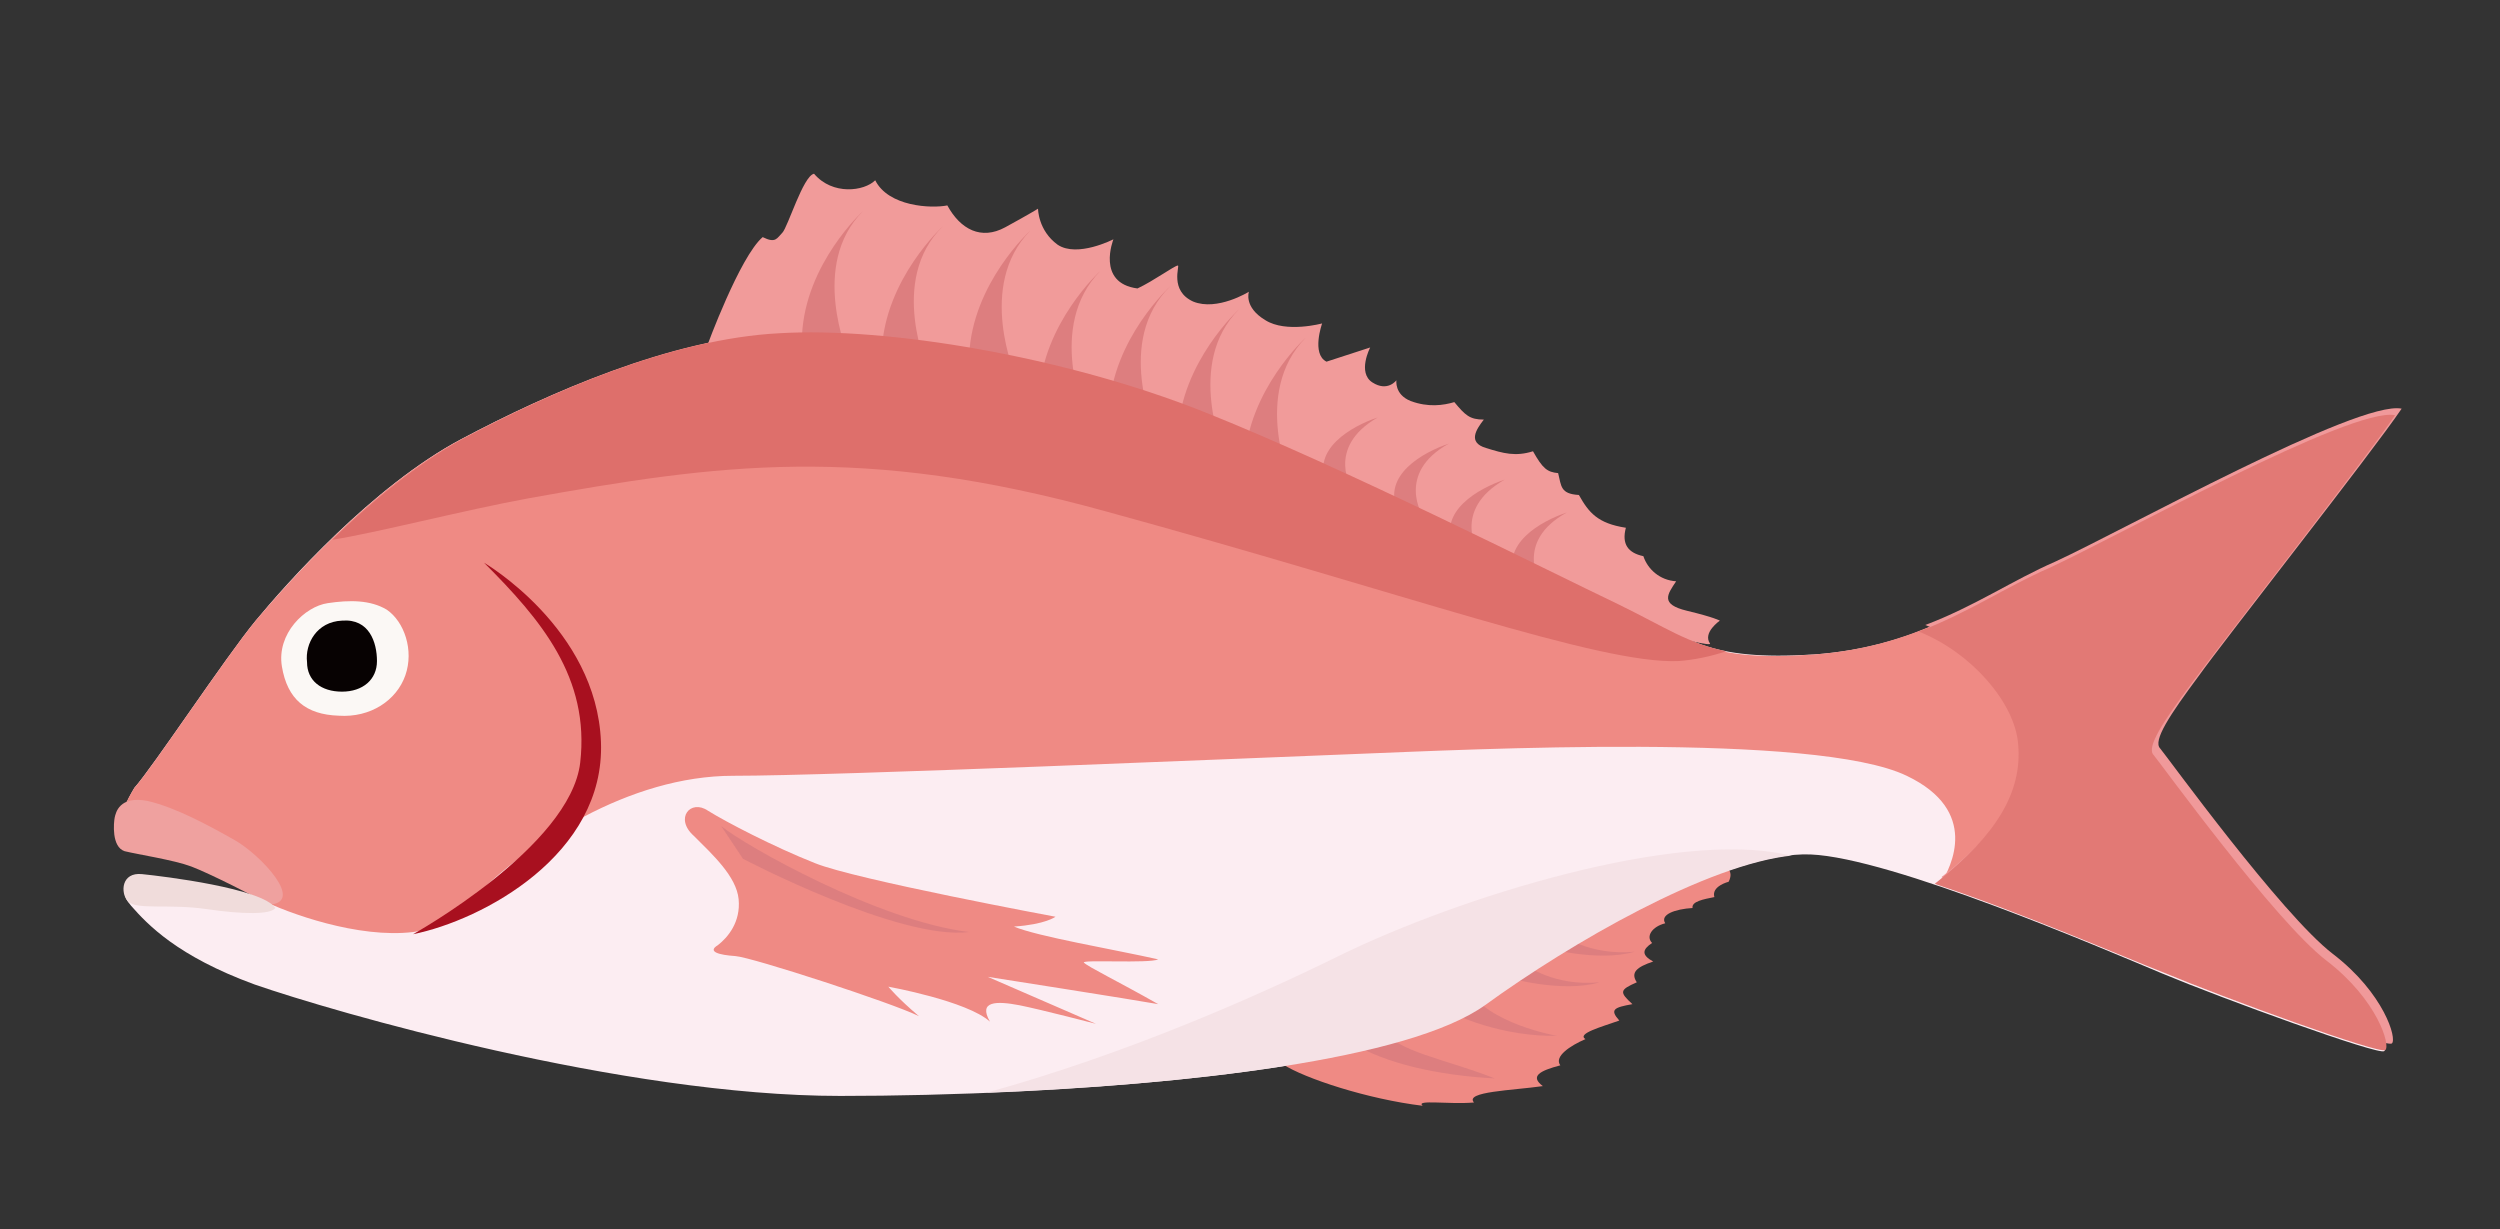 <?xml version="1.0" encoding="utf-8"?>
<!-- Generator: Adobe Illustrator 19.1.0, SVG Export Plug-In . SVG Version: 6.00 Build 0)  -->
<!DOCTYPE svg PUBLIC "-//W3C//DTD SVG 1.1//EN" "http://www.w3.org/Graphics/SVG/1.1/DTD/svg11.dtd">
<svg version="1.1" id="レイヤー_1" xmlns="http://www.w3.org/2000/svg" xmlns:xlink="http://www.w3.org/1999/xlink" x="0px"
	 y="0px" viewBox="0 0 228.8 112.5" style="enable-background:new 0 0 228.8 112.5;" xml:space="preserve">
<rect x="0" y="0" width="228.8" height="112.5" fill="#333333" stroke="none"/>
<style type="text/css">
	.st0{fill:#FCEDF2;}
	.st1{fill:#EF8A84;}
	.st2{fill:#DD7E7F;}
	.st3{fill:#F19B9A;}
	.st4{fill:#F0999A;}
	.st5{fill:#E27975;}
	.st6{fill:#FBF8F5;}
	.st7{fill:#070202;}
	.st8{fill:#A8101F;}
	.st9{fill:#EFA19F;}
	.st10{fill:#F0DCDB;}
	.st11{fill:#DE6F6B;}
	.st12{fill:#F5E2E6;}
</style>
<g>
	<path class="st0" d="M12.3,72.1c1.7-1.9,8.3-11.9,11.1-15.3c2.8-3.4,10.7-12.3,18.8-16.6c8.1-4.3,19.2-9.1,29-9.7
		c9.8-0.5,26.2,2.1,38.9,7.2c12.8,5.1,31.1,14.4,37.9,17.6c6.7,3.2,8.1,5.2,18,4.6c9.9-0.7,15.2-5.1,21.5-7.9
		c6.3-2.8,27.7-14.8,31.7-14c-2.7,4-16.1,21.1-18.7,24.6c-2.6,3.5-4.2,5.9-3.5,6.6c0.7,0.7,11.1,15.2,15.8,18.8
		c4.7,3.6,5.9,7.8,5.4,8.2c-0.5,0.4-14.8-4.8-20.3-7.1c-5.5-2.3-24.8-10.6-32.2-10.9c-7.4-0.3-21.2,7.5-29.9,13.8
		c-8.7,6.3-39.1,8.3-58.9,8.3c-19.9,0-46.4-7.7-53.6-10.2c-7.1-2.6-9.8-5.5-11.3-7.2c-1.5-1.7,0.1-2.7,1.6-2.6
		c1.5,0.1,10.5,2.1,10.5,2.1S17,78.3,13.3,78C9.5,77.7,11,74.3,12.3,72.1z"/>
	<path class="st1" d="M117.4,97.4c2,1.3,7.8,3.2,12.8,3.8c-0.7-0.6,2.4-0.1,4.7-0.3c-0.9-1,3.5-1.1,6.3-1.5
		c-1.2-0.9-0.3-1.4,1.6-1.9c-0.6-0.8,0.9-1.8,2.3-2.4c-0.8-0.5,1.4-1.1,3.1-1.7c-0.9-1-0.5-1.2,1.2-1.5c-1.2-1.1-1.2-1.3,0.4-2
		c-0.6-0.9,0-1.4,1.5-1.9c-1.1-0.6-1-1.1-0.1-1.7c-0.6-0.6,0-1.5,1.2-1.8c-0.5-0.8,0.9-1.3,2.5-1.4c-0.1-0.6,1-0.8,2-1
		c-0.3-1,1.3-1.4,1.3-1.4s0.8-1.3-1-1.6C155.6,78.6,114.6,95.3,117.4,97.4z"/>
	<path class="st2" d="M123.8,95.5c3,1.8,7.6,2.9,13,3.2c-4.2-1.7-9.3-2.5-10.3-4.6L123.8,95.5z"/>
	<path class="st2" d="M131.4,91.8c1.6,1.3,6.4,3.1,11.1,3c0,0-6.4-1.1-8.2-4.4L131.4,91.8z"/>
	<path class="st2" d="M139.6,88.3c0,0,2.6,2,6.8,1.6c-3.4,1-8.3-0.4-8.3-0.4L139.6,88.3z"/>
	<path class="st2" d="M142.8,85.5c0,0,2.6,2,6.8,1.6c-3.4,1-8.3-0.4-8.3-0.4L142.8,85.5z"/>
	<path class="st1" d="M178,81.2c3.5-1.2,16-5,14.8-11.4c-0.8-3.9-3.8-11.2-6.5-17.3c-5.8,2.8-11,6.7-20.3,7.4
		c-9.9,0.7-11.3-1.3-18-4.6c-6.7-3.2-25.1-12.5-37.9-17.6c-12.8-5.1-29.1-7.8-38.9-7.2c-9.8,0.5-20.9,5.4-29,9.7
		c-8.1,4.3-16,13.3-18.8,16.6c-2.8,3.4-9.4,13.4-11.1,15.3c-1.3,2.1-2.8,5.6,0.9,5.9c3.8,0.3,10.9,4.4,10.9,4.4s-0.1,0-0.3-0.1
		c2.6,1.3,9,3.6,14,3c2.2-0.3,3.7-1.3,5.2-2.8c5.3-5.4,14.6-11.5,24.1-11.5c9.4,0,46.8-1.6,57.1-2c10.3-0.4,42-2,50.3,2
		c6.7,3.2,4.1,8.3,3.1,9.9C177.7,81.1,177.9,81.1,178,81.2z"/>
	<path class="st3" d="M64.7,31.7c0,0,3-8.2,5.1-10c1.2,0.6,1.3,0.1,1.8-0.4c0.5-0.5,1.9-5.2,2.9-5.4c1.7,2,4.6,1.6,5.6,0.6
		c1.2,2.4,5.1,2.6,6.6,2.3c1.2,2.2,3.1,3.2,5.3,2c2.2-1.2,3-1.7,3-1.7s0,2,1.8,3.3c1.8,1.2,5.1-0.5,5.1-0.5s-1.6,4,2.2,4.5
		c1.5-0.7,3.4-2.1,3.7-2.1c0.2,0-0.8,2.3,1.4,3.3c2.2,0.9,5.1-0.9,5.1-0.9s-0.5,1.4,1.5,2.6c1.9,1.2,5.2,0.3,5.2,0.3s-1,2.8,0.4,3.5
		l4-1.3c0,0-1.2,2.3,0.2,3.2c1.4,0.9,2.2-0.2,2.2-0.2s-0.2,1.3,1.3,1.9c1.6,0.6,3,0.4,4,0.1c1,1.2,1.4,1.6,2.7,1.6
		c-0.7,0.9-1.5,2.1,0.2,2.6c1.6,0.5,2.7,0.8,4.3,0.3c0.9,1.6,1.3,1.9,2.3,2c0.3,1.2,0.2,1.9,1.9,2c0.9,1.6,1.7,2.6,4.3,3
		c-0.4,1.5,0.2,2.3,1.6,2.6c0.4,1.2,1.5,2.2,3,2.3c-0.8,1.2-1.5,2.1,1,2.7c2.5,0.6,3,0.9,3,0.9s-1.6,1.1-0.9,2.1
		c0.6,1-44.3-11.9-55.1-14.7C90.5,41.6,64.7,31.7,64.7,31.7z"/>
	<path class="st2" d="M132.6,40.6c-2.4,0.8-6.1,2.9-4.7,6.1l2.4,0.6C130.2,47.3,127.7,43.3,132.6,40.6z"/>
	<path class="st2" d="M126.1,38.2c-2.4,0.8-6.1,2.9-4.7,6.1l2.4,0.6C123.8,44.9,121.2,41,126.1,38.2z"/>
	<path class="st2" d="M137.7,43.9c-2.4,0.8-6.1,2.9-4.7,6.1l2.4,0.6C135.3,50.6,132.8,46.7,137.7,43.9z"/>
	<path class="st2" d="M143.4,46.9c-2.4,0.8-6.1,2.9-4.7,6.1l2.4,0.6C141,53.5,138.5,49.6,143.4,46.9z"/>
	<path class="st2" d="M79,19.3c0,0-5.3,4.8-5.6,11.4l4.2,1.9C77.7,32.5,74,24.3,79,19.3z"/>
	<path class="st2" d="M86.3,20.7c0,0-5.3,4.8-5.6,11.4l4.2,1.9C85,33.9,81.2,25.7,86.3,20.7z"/>
	<path class="st2" d="M94.3,21.1c0,0-5.3,4.8-5.6,11.4l4.2,1.9C93,34.4,89.3,26.2,94.3,21.1z"/>
	<path class="st2" d="M100.7,24.8c0,0-5.3,4.8-5.6,11.4l4.2,1.9C99.4,38.1,95.7,29.9,100.7,24.8z"/>
	<path class="st2" d="M107.1,26.2c0,0-5.3,4.8-5.6,11.4l4.2,1.9C105.7,39.4,102,31.2,107.1,26.2z"/>
	<path class="st2" d="M113.4,28.3c0,0-5.3,4.8-5.6,11.4l4.2,1.9C112.1,41.5,108.4,33.3,113.4,28.3z"/>
	<path class="st2" d="M119.5,30.9c0,0-5.3,4.8-5.6,11.4l4.2,1.9C118.2,44.2,114.5,36,119.5,30.9z"/>
	<path class="st4" d="M219.8,37.4c-4-0.8-25.4,11.1-31.7,14c-3.9,1.7-7.4,4.1-11.9,5.8c4.8,1.9,8.8,6.5,9.1,10.3
		c0.4,4.4-2,8.3-7.4,12.6c-0.1,0.1-0.2,0.1-0.2,0.2c8.1,2.7,17.3,6.7,20.9,8.1c5.5,2.3,19.7,7.5,20.3,7.1c0.5-0.4-0.7-4.6-5.4-8.2
		c-4.7-3.6-15.2-18.1-15.8-18.8c-0.7-0.7,0.9-3.1,3.5-6.6C203.7,58.4,217.1,41.4,219.8,37.4z"/>
	<path class="st1" d="M63.5,76.5c1.7,1.7,3.9,3.7,4.1,5.8c0.2,2.1-1,3.5-1.9,4.2c-1,0.6,0.1,0.9,1.6,1c1.5,0.1,14.4,4.3,16.8,5.5
		c-1.9-1.6-2.8-2.7-2.8-2.7s7.2,1.3,9.3,3.2c-1.1-1.9,0.6-1.9,2.7-1.5c2,0.4,7,1.7,7,1.7l-9.9-4.3c0,0,13.4,2.1,15.6,2.5
		c-3.7-2.1-6.4-3.4-6.8-3.8c-0.3-0.3,6,0.1,6.8-0.3c-4-0.9-11.1-2.1-13.2-3c2.9-0.2,3.8-0.9,3.8-0.9S78.3,80.5,74.6,79
		c-3.8-1.5-8.2-3.8-9.8-4.8C63.2,73.1,61.7,74.9,63.5,76.5z"/>
	<path class="st5" d="M219.2,38c-4-0.8-25.4,11.1-31.7,14c-3.9,1.7-7.4,4.1-11.9,5.8c4.8,1.9,8.8,6.5,9.1,10.3
		c0.4,4.4-2,8.3-7.4,12.6c-0.1,0.1-0.2,0.1-0.2,0.2c8.1,2.7,17.3,6.7,20.9,8.1c5.5,2.3,19.7,7.5,20.3,7.1c0.5-0.4-0.7-4.6-5.4-8.2
		c-4.7-3.6-15.2-18.1-15.8-18.8c-0.7-0.7,0.9-3.1,3.5-6.6C203.1,59.1,216.5,42,219.2,38z"/>
	<path class="st6" d="M35.4,55.8c1.6,1.1,2.5,3.7,1.7,6c-0.8,2.3-3.2,3.9-6.1,3.7C28,65.4,26.3,64,25.8,61c-0.5-3,2.1-5.5,4.2-5.8
		C32,54.9,33.9,54.9,35.4,55.8z"/>
	<path class="st7" d="M31.3,56.8c2.5-0.2,3.2,2,3.2,3.7c0,1.7-1.3,2.8-3.2,2.8c-1.9,0-3.2-1-3.2-2.7C27.9,58.9,29,56.9,31.3,56.8z"
		/>
	<path class="st8" d="M44.3,51.5c5.2,5.2,9.7,10.5,8.8,18.3c-0.9,7.7-15.3,15.7-15.3,15.7c6.4-1.3,17.6-7.3,17.2-17.6
		C54.6,57.5,44.3,51.5,44.3,51.5z"/>
	<path class="st2" d="M66,75.6c2.2,1.8,14.4,8.7,22.7,9.7C82.3,86.1,68,78.6,68,78.6L66,75.6z"/>
	<path class="st9" d="M24.5,82.8c-0.8-0.6-5.4-2.9-7-3.5c-1.6-0.6-4.9-1.1-6.1-1.4c-1.2-0.4-1-2.6-0.9-3.1c0.1-0.4,0.4-2,3-1.5
		c2.6,0.6,5.7,2.3,8,3.6C23.8,78.2,28.1,82.7,24.5,82.8z"/>
	<path class="st10" d="M25.2,83.1c-0.4,0.6-2.9,0.6-6.3,0.1c-3.4-0.5-6.4,0.1-7.2-0.7C11,81.7,11.1,79.8,13,80
		C15,80.2,24,81.3,25.2,83.1z"/>
	<path class="st11" d="M153.6,60.5c1.4-0.1,2.9-0.4,4.4-0.9c-3.5-0.7-5.6-2.2-9.9-4.3c-6.7-3.2-25.1-12.5-37.9-17.6
		c-12.8-5.1-29.1-7.8-38.9-7.2c-9.8,0.5-20.9,5.4-29,9.7c-4.2,2.3-8.4,5.8-11.9,9.2c3.9-0.6,12-2.7,18-3.8c17.3-3.1,30.4-5,52.8,1.2
		C128.6,54.3,146.4,60.8,153.6,60.5z"/>
	<path class="st12" d="M122.5,87.5c-7.5,3.7-19.5,9-32.2,12.5c18.1-0.7,38.6-3,45.6-8c8-5.8,20.4-12.9,28.1-13.7
		c-0.2,0-0.4-0.1-0.6-0.1C153.4,76,133.7,82,122.5,87.5z"/>
</g>
</svg>
